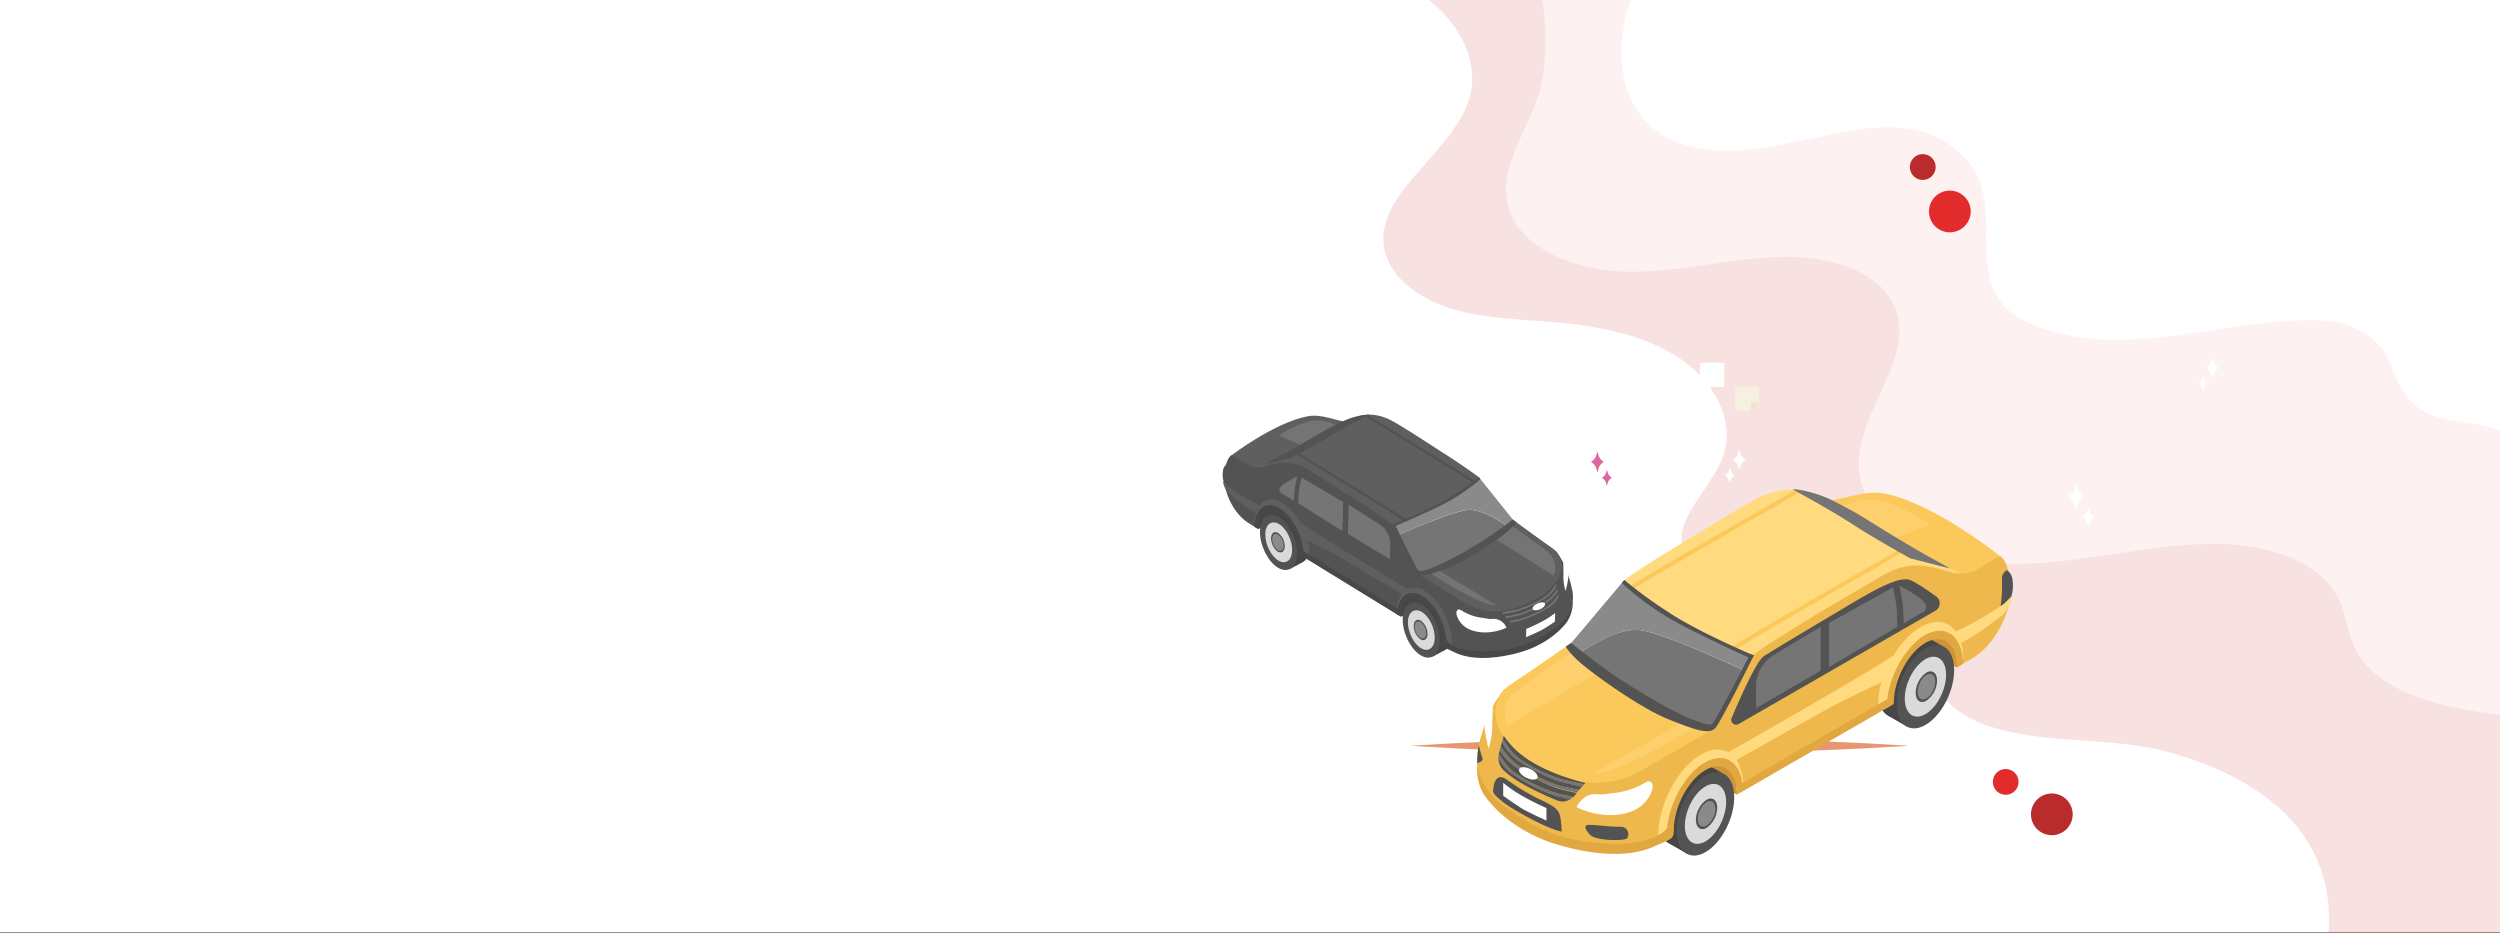 <svg id="Group_1" data-name="Group 1" xmlns="http://www.w3.org/2000/svg" width="1920" height="716.363" viewBox="0 0 1920 716.363">
  <rect x="0" y="0" width="1920" height="716.363" fill="#333333" stroke="none"/>
  <rect id="Rectangle_1" data-name="Rectangle 1" width="1920" height="716" fill="#fff"/>
  <g id="Layer_2" data-name="Layer 2" transform="translate(938.995)">
    <g id="OBJECTS" transform="translate(0.005)" opacity="0.83">
      <path id="Path_3084" data-name="Path 3084" d="M902.743,330.854V716.363H771.123c1.966-25.879-3.421-51.512-18.826-74.085-22.565-32.793-62.216-53.179-103.924-64.63-45.517-12.516-96.709-5.329-140.131-20.66-18.89-6.668-35.783-19.321-41.392-35.99-5.157-15.44-.193-31.809,1.741-47.8s-.612-34.433-15.828-43.97c-15.7-9.865-37.619-6.012-56.51-1.722-31.043,7.05-97.031,34.761-118.275-.711-14.6-24.376,17.694-49.189,27.721-75.26,10.638-27.683-6.448-59-33.686-76.818s-62.253-24.588-96.42-27.317c-25.789-2.214-52.383-2.733-76.911-9.947s-47.613-23.256-52.448-44.9c-9.961-43.7,53.189-74.577,65.214-117.891C118.924,47.686,104.32,19.129,80.079,0H235.264c-16.859,46.183-7.092,107.67,58.928,114.967,67.7,8.2,145.063-46.457,196.643,5.465,38.683,38.258-9.673,101.112,51.578,128.439,74.143,30.06,148.285-5.465,222.429-2.733h.484c24.866.214,46.638,14.2,53.609,34.433C837.626,333.969,871.056,317.71,902.743,330.854Z" transform="translate(78.257)" fill="#dc0000" opacity="0.07"/>
      <path id="Path_3085" data-name="Path 3085" d="M902.743,549.009V716.363H771.123c1.966-25.879-3.421-51.512-18.826-74.085-22.565-32.793-62.216-53.179-103.924-64.63-45.517-12.516-96.709-5.329-140.131-20.66-18.89-6.668-35.783-19.321-41.392-35.99-5.157-15.44-.193-31.809,1.741-47.8s-.612-34.433-15.828-43.97c-15.7-9.865-37.619-6.012-56.51-1.722-31.043,7.051-97.031,34.761-118.275-.71-14.6-24.376,17.694-49.19,27.721-75.26,10.638-27.683-6.448-59-33.686-76.818s-62.253-24.589-96.42-27.318c-25.789-2.214-52.383-2.733-76.911-9.947s-47.613-23.256-52.448-44.9c-9.961-43.7,53.189-74.577,65.214-117.891C118.924,47.686,104.32,19.129,80.079,0h87.292c4.255,27.327,2.16,56.623-2.9,72.582-9.284,29.186-31.913,57.8-23.145,87.147,9.673,32.793,55.027,49.189,95.031,49s79.075-11.478,119.08-11.45c31.5,0,66.531,9.7,80.139,33.777,23.274,41.155-30.434,86.683-24.918,132.074,5.287,43.724,63.473,69.111,115.147,69.931S627.9,418.495,679.57,417.676c38.683-.6,82.847,10.6,98.578,40.636,6.8,13.035,7.314,27.929,14.022,40.991,12.539,24.349,44.034,37.548,74.466,43.724C878.469,545.512,890.622,547.233,902.743,549.009Z" transform="translate(78.257)" fill="#ac0000" opacity="0.08"/>
      <path id="Path_3086" data-name="Path 3086" d="M435.415,213.385s-85.644,5.985-191.292,5.985S52.83,213.385,52.83,213.385s85.644-5.985,191.292-5.985S435.415,213.385,435.415,213.385Z" transform="translate(91.529 359.372)" fill="#e18256"/>
      <path id="Path_3087" data-name="Path 3087" d="M162.625,108.56v12.379l-6.4,6.285H143.96V108.56Z" transform="translate(249.434 188.107)" fill="#f4eed8"/>
      <path id="Path_3088" data-name="Path 3088" d="M154.845,113.09l-6.4,6.285V113.09Z" transform="translate(257.214 195.957)" fill="#ebe0be"/>
      <rect id="Rectangle_134" data-name="Rectangle 134" width="18.665" height="18.665" transform="translate(366.613 278.577)" fill="#fff"/>
      <path id="Path_3089" data-name="Path 3089" d="M230.538,69.584A16.014,16.014,0,1,1,214.524,53.57,16.014,16.014,0,0,1,230.538,69.584Z" transform="translate(343.956 92.823)" fill="#dc0000"/>
      <path id="Path_3090" data-name="Path 3090" d="M259.2,239.014a16.014,16.014,0,1,1-4.719-11.353A16.014,16.014,0,0,1,259.2,239.014Z" transform="translate(393.616 386.403)" fill="#ac0000"/>
      <path id="Path_3091" data-name="Path 3091" d="M212.925,53.185a9.893,9.893,0,1,1-9.865-9.865,9.893,9.893,0,0,1,9.865,9.865Z" transform="translate(334.651 75.063)" fill="#ac0000"/>
      <path id="Path_3092" data-name="Path 3092" d="M236.19,226a9.865,9.865,0,1,1-9.865-9.865A9.865,9.865,0,0,1,236.19,226Z" transform="translate(375.059 374.499)" fill="#dc0000"/>
      <path id="Path_3093" data-name="Path 3093" d="M147.613,139.707l.765,2.733.765-2.733a8.772,8.772,0,0,1,4.236-5.329h0a8.718,8.718,0,0,1-4.236-5.465l-.765-2.733-.765,2.733a8.854,8.854,0,0,1-4.263,5.465h0a8.909,8.909,0,0,1,4.263,5.329Z" transform="translate(248.377 218.638)" fill="#fff"/>
      <path id="Path_3094" data-name="Path 3094" d="M144.389,141.68l.6,2.077.6-2.077a6.86,6.86,0,0,1,3.279-4.126h0a6.722,6.722,0,0,1-3.279-4.1l-.6-2.1-.6,2.1a6.722,6.722,0,0,1-3.279,4.1h0A6.859,6.859,0,0,1,144.389,141.68Z" transform="translate(244.496 227.597)" fill="#fff"/>
      <path id="Path_3095" data-name="Path 3095" d="M280.576,113.987l.765,2.733.765-2.733a8.854,8.854,0,0,1,4.263-5.465h0a8.909,8.909,0,0,1-4.263-5.329l-.765-2.733-.765,2.733a8.772,8.772,0,0,1-4.236,5.329h0a8.717,8.717,0,0,1,4.236,5.465Z" transform="translate(478.816 174.072)" fill="#fff"/>
      <path id="Path_3096" data-name="Path 3096" d="M277.379,115.96l.6,2.077.574-2.077a6.886,6.886,0,0,1,3.279-4.126h0a6.8,6.8,0,0,1-3.279-4.126l-.574-2.077-.6,2.077a6.805,6.805,0,0,1-3.279,4.126h0a6.887,6.887,0,0,1,3.279,4.126Z" transform="translate(474.934 183.03)" fill="#fff"/>
      <path id="Path_3097" data-name="Path 3097" d="M244.993,152.969l-.984,3.471-.984-3.471a11.259,11.259,0,0,0-5.465-6.859h0a11.314,11.314,0,0,0,5.466-6.859l.984-3.471.984,3.471a11.5,11.5,0,0,0,5.465,6.859h0a11.45,11.45,0,0,0-5.465,6.859Z" transform="translate(411.62 235.273)" fill="#fff"/>
      <path id="Path_3098" data-name="Path 3098" d="M247.276,155.648l-.765,2.733-.765-2.733a8.8,8.8,0,0,0-4.236-5.3h0a8.663,8.663,0,0,0,4.236-5.274l.765-2.733.765,2.733a8.717,8.717,0,0,0,4.208,5.274h0a8.854,8.854,0,0,0-4.208,5.3Z" transform="translate(418.464 246.64)" fill="#fff"/>
      <path id="Path_3099" data-name="Path 3099" d="M109.256,140.377l-.738,2.733-.765-2.733a8.854,8.854,0,0,0-4.263-5.465h0a8.909,8.909,0,0,0,4.263-5.329l.765-2.733.738,2.733a8.909,8.909,0,0,0,4.263,5.329h0a8.854,8.854,0,0,0-4.263,5.465Z" transform="translate(179.31 219.799)" fill="#d5498f"/>
      <path id="Path_3100" data-name="Path 3100" d="M111.042,142.384l-.6,2.077-.574-2.077a6.914,6.914,0,0,0-3.307-4.126h0a6.832,6.832,0,0,0,3.307-4.126L110.5,132l.6,2.077a6.7,6.7,0,0,0,3.279,4.126h0A6.777,6.777,0,0,0,111.042,142.384Z" transform="translate(184.629 228.723)" fill="#d5498f"/>
      <path id="Path_3101" data-name="Path 3101" d="M54.541,187.3l27.327-14.975a13.5,13.5,0,0,0-15.987-6.4A76.928,76.928,0,0,0,47.6,172.709Z" transform="translate(82.466 286.393)" fill="#212121"/>
      <ellipse id="Ellipse_62" data-name="Ellipse 62" cx="12.625" cy="22.327" rx="12.625" ry="22.327" transform="translate(142.213 462.49) rotate(-21.535)" fill="#212121"/>
      <path id="Path_3102" data-name="Path 3102" d="M79.018,209.035l-9.565,5.192L52.92,172.8l9.947-5.329Z" transform="translate(91.685 290.184)" fill="#212121"/>
      <path id="Path_3103" data-name="Path 3103" d="M50.606,181.753c-.273,10.712,5.9,23.31,13.664,28.147s14.538,0,14.811-10.6-5.875-23.31-13.664-28.147S50.879,171.068,50.606,181.753Z" transform="translate(87.659 293.281)" fill="#303030"/>
      <path id="Path_3104" data-name="Path 3104" d="M52.074,180.329c-.191,7.679,4.263,16.724,9.92,20.222s10.466,0,10.658-7.624-4.236-16.752-9.838-20.086S52.292,172.623,52.074,180.329Z" transform="translate(90.208 297.192)" fill="#d3d3d3"/>
      <path id="Path_3105" data-name="Path 3105" d="M53.721,178.778a12.762,12.762,0,0,0,5.056,10.33c2.924,1.776,5.465,0,5.465-3.908a12.9,12.9,0,0,0-5.083-10.33C56.262,173.094,53.83,174.843,53.721,178.778Z" transform="translate(93.07 301.803)" fill="#303030"/>
      <path id="Path_3106" data-name="Path 3106" d="M54,178.461a10.712,10.712,0,0,0,4.236,8.636c2.4,1.476,4.427,0,4.509-3.252a10.576,10.576,0,0,0-4.208-8.608C56.241,173.761,54.192,175.209,54,178.461Z" transform="translate(93.556 302.64)" fill="#727272"/>
      <path id="Path_3107" data-name="Path 3107" d="M14.332,162.657l27.327-14.975a13.5,13.5,0,0,0-15.987-6.367A76.926,76.926,0,0,0,7.5,147.982Z" transform="translate(12.983 243.73)" fill="#212121"/>
      <path id="Path_3108" data-name="Path 3108" d="M3.336,147.359s32.793-25.114,58.481-30.06c10.685-2.1,21.862,3.471,30.771,4.454l9.264,9.209L32.194,171.27,4.648,155.557C2.133,153.972.685,148.67,3.336,147.359Z" transform="translate(3.32 202.433)" fill="#3f3f3f"/>
      <path id="Path_3109" data-name="Path 3109" d="M135.8,157.168c-3.115,3.607-9.346,9.045-21.589,17.162-29.57,19.57-50.12,17.49-50.12,17.49L48.76,163.1c17.025-7.324,42.658-17.818,53.48-19.566S127.108,150.664,135.8,157.168Z" transform="translate(84.476 248.317)" fill="#595959"/>
      <path id="Path_3110" data-name="Path 3110" d="M114.92,134.09l26.07,32.547s1.858,1.366-2.541,6.449c-8.69-6.559-22.736-15.385-33.558-13.664s-36.428,12.325-53.48,19.648L47.23,171.2Z" transform="translate(81.825 232.344)" fill="#727272"/>
      <path id="Path_3111" data-name="Path 3111" d="M167.613,164.527s-3.061,4.208-20.96,15.959c-16.7,10.931-46.73,21.152-46.73,21.152a404.457,404.457,0,0,0-37.411-26.426c-16.615-9.811-45.692-22.9-45.692-22.9l49.955-30.06s13.39-12.625,35.252-.383c8.2,4.591,23.064,14.265,43.888,27.71C153.676,154.607,161.464,160.072,167.613,164.527Z" transform="translate(29.132 201.908)" fill="#3f3f3f"/>
      <path id="Path_3112" data-name="Path 3112" d="M125.289,167.661s-14.484-9.373-35.17-21.862-47.6-29.049-47.6-29.049L40,117.433s11.177,7.132,21.671,13.308c8.39,5,62.58,38.614,62.58,38.614Z" transform="translate(69.297 202.299)" fill="#303030"/>
      <path id="Path_3113" data-name="Path 3113" d="M105.944,178.3s-14.484-9.4-35.17-21.862-47.6-29.076-47.6-29.076L20.6,128.1s11.177,7.132,21.671,13.308c8.526,5.028,62.635,38.668,62.635,38.668Z" transform="translate(35.682 220.683)" fill="#303030"/>
      <path id="Path_3114" data-name="Path 3114" d="M37.606,128.39l-14.238,2.077L8.83,137.955s28.038-2.9,30.907-3.99S37.606,128.39,37.606,128.39Z" transform="translate(15.288 222.468)" fill="#3f3f3f"/>
      <ellipse id="Ellipse_63" data-name="Ellipse 63" cx="12.625" cy="22.327" rx="12.625" ry="22.327" transform="translate(32.604 395.192) rotate(-21.535)" fill="#212121"/>
      <path id="Path_3115" data-name="Path 3115" d="M38.9,184.415l-9.54,5.165L12.8,148.152l9.947-5.3Z" transform="translate(22.167 247.523)" fill="#212121"/>
      <path id="Path_3116" data-name="Path 3116" d="M10.5,157.136c-.3,10.685,5.9,23.31,13.664,28.147s14.538,0,14.812-10.6-5.9-23.31-13.8-28.147S10.77,146.424,10.5,157.136Z" transform="translate(18.157 250.618)" fill="#303030"/>
      <path id="Path_3117" data-name="Path 3117" d="M12,155.812c-.191,7.706,4.236,16.752,9.92,20.222s10.439,0,10.658-7.6-4.236-16.752-9.92-20.25S12,148.133,12,155.812Z" transform="translate(20.777 254.401)" fill="#d3d3d3"/>
      <path id="Path_3118" data-name="Path 3118" d="M13.61,154.145a12.844,12.844,0,0,0,5.056,10.3c2.9,1.776,5.329,0,5.465-3.908a12.762,12.762,0,0,0-5.056-10.33C16.124,148.488,13.692,150.237,13.61,154.145Z" transform="translate(23.57 259.129)" fill="#303030"/>
      <path id="Path_3119" data-name="Path 3119" d="M13.93,153.858a10.658,10.658,0,0,0,4.208,8.608c2.432,1.476,4.454,0,4.536-3.252a10.74,10.74,0,0,0-4.208-8.608C16.035,149.13,14.122,150.579,13.93,153.858Z" transform="translate(24.124 259.962)" fill="#727272"/>
      <path id="Path_3120" data-name="Path 3120" d="M5.847,128c6.313,1.312,11.778,10.74,23.283,8.936,3.2-.519,13.09-3.962,21.1-3.17,8.526.847,13.172,4.154,20.714,8.909,6.012,3.771,27.328,16.615,43.724,27.765,9.127,6.231,15.467,9.947,17.763,14.019,1.612,2.733,7.16,16.806,12.625,27.765a29.511,29.511,0,0,0,4.1,5.957L255.05,201.566a50.448,50.448,0,0,1,9.209,17.49c1.312,4.236,5.466,14.921,3.115,24.431a38.1,38.1,0,0,1-19.84,23.666c-39.078,21.261-60.694,15.549-76.517,6.2.328-14.183-7.87-30.853-18.227-37.275s-19.129-.191-19.676,13.91l-73.541-45.17c-.383-3.744-2.05-15.877-4.017-19.457-3.962-7.214-14.128-17.326-18.8-16.97C21.89,169.457,27.6,185.2,25.056,183.64l-5.465-3.416C8.142,173.2,2.567,159.727.873,151.283-.165,146.583.6,131.115,5.847,128Z" transform="translate(0.809 221.792)" fill="#303030"/>
      <path id="Path_3121" data-name="Path 3121" d="M8.88,158.717c.492-15.741,10.275-22.682,21.862-15.549A40.636,40.636,0,0,1,44.05,157.979l6.149,4.072c10.931,7.515,58.617,36.428,76.189,47.058,3.8-1.968,8.635-1.612,13.828,1.585,11.7,7.16,20.824,25.742,20.468,41.565l-1.64-.984-2.323-1.421c0-.164-2.377-1.148-2.377-1.284.328-13.117-6.477-27.655-16.151-33.585a15.331,15.331,0,0,0-5.739-2.214l.465.3-6.285,1.148c-2.979,2.268-4.728,7.023-4.919,13.664v.41l-3.416-2.132a23.939,23.939,0,0,1,3.8-13.281L74.931,184.842c-6.5-3.853-25.278-13.117-25.278-13.117a43.15,43.15,0,0,1,1.612,13.008l-1.612-.984-2.35-1.421c0-.164-2.377-1.148-2.377-1.284a42.521,42.521,0,0,0-2.733-15.659l-.738-.465-5.793-8.963L27.709,148c-1.284-.874,1.2.465,5.793,3.252a26.7,26.7,0,0,0-4.728-3.689c-9.674-5.9-17.107-.355-17.462,12.735,0,0,1.011.492,1.011.628Z" transform="translate(15.374 243.216)" fill="#3f3f3f"/>
      <path id="Path_3122" data-name="Path 3122" d="M68.79,169.154c10.357,6.422,18.555,23.092,18.337,37.275l-1.448-.9-2.1-1.284v-.41c.3-11.723-6.477-25.551-15.139-30.88s-15.959,0-16.4,11.641v.383l-3.088-1.913C49.551,168.962,58.323,162.732,68.79,169.154Z" transform="translate(84.806 288.719)" fill="#232323"/>
      <path id="Path_3123" data-name="Path 3123" d="M62.065,123.2a30.334,30.334,0,0,0-21.452-4.673c-11.642,2.35-24.813,11.2-24.813,11.2l19.949,8.663Z" transform="translate(27.365 204.734)" fill="#727272" opacity="0.5"/>
      <path id="Path_3124" data-name="Path 3124" d="M28.548,144.514c10.494,6.422,18.665,23.092,18.337,37.275l-1.448-.875L43.36,179.63a2.076,2.076,0,0,1,0-.41c.3-11.751-6.477-25.579-15.167-30.88s-15.932,0-16.4,11.641a1.557,1.557,0,0,1,0,.355L8.9,158.4C9.337,144.35,18.109,138.119,28.548,144.514Z" transform="translate(15.409 246.051)" fill="#232323"/>
      <path id="Path_3125" data-name="Path 3125" d="M128.567,146s12.981,9.674,30.962,22.463c8.854,6.285,11.587,23.447-10.029,36.755-25.141,15.6-44.052,13.363-59.574,3.635C73.256,198.523,54.4,186.991,54.4,186.991s13.035.273,39.461-14.429A147.3,147.3,0,0,0,128.567,146Z" transform="translate(94.249 252.982)" fill="#3f3f3f"/>
      <path id="Path_3126" data-name="Path 3126" d="M109.53,187.573,64,160l-6.012,2.241S96.276,187.874,109.53,187.573Z" transform="translate(100.47 277.24)" fill="#727272" opacity="0.5"/>
      <path id="Path_3127" data-name="Path 3127" d="M89.532,147.39s21.561,14.648,29.842,21.862a15.358,15.358,0,0,1,3.689,17.353L75.65,156.791Z" transform="translate(131.07 255.39)" fill="#727272" opacity="0.5"/>
      <path id="Path_3128" data-name="Path 3128" d="M113.639,208.082a2.459,2.459,0,0,0,3.58-3.006c-4.1-10.357-11.887-29.213-15.385-31.618-4.536-3.115-20.359-13.145-39.68-25.333-14.292-8.991-26.972-16.834-33.094-15.3a77.255,77.255,0,0,0-13.664,8.2,4.29,4.29,0,0,0,.164,7.215Z" transform="translate(23.396 229.814)" fill="#303030"/>
      <path id="Path_3129" data-name="Path 3129" d="M92.393,116.52s-19.976,10.22-29.022,15.823c-13.418,8.2-31.4,17.544-31.4,17.544L11.75,154.505c5.466-3.17,0,0,10.74-5.657,15.3-8.062,32.028-18.063,34.733-19.648,3.744-2.159,10.931-5.711,14.839-7.57a52.634,52.634,0,0,1,20.332-5.11Z" transform="translate(20.347 201.9)" fill="#303030"/>
      <path id="Path_3130" data-name="Path 3130" d="M104.124,185.266a10.63,10.63,0,0,0-10.275-6.777c-3.416.3-3.853-.273-9.4-.956a38.668,38.668,0,0,1-14.73-5.465c-3.853-2.432-4.29,1.558-3.908,3.061a17.517,17.517,0,0,0,11.478,12.024C90.87,191.961,104.124,185.266,104.124,185.266Z" transform="translate(113.828 296.818)" fill="#fff"/>
      <path id="Path_3131" data-name="Path 3131" d="M88.86,185.166c-3.689.683-7.488,1.476-10,1.968l-.629-.765s17.6-3.443,30.06-11.5A43.178,43.178,0,0,0,120.26,163.55l.383,1.585a50.284,50.284,0,0,1-4.782,6.4C110.859,177.569,94.954,184.073,88.86,185.166Z" transform="translate(135.541 283.391)" fill="#303030"/>
      <path id="Path_3132" data-name="Path 3132" d="M88.842,186.5c-2.951.547-6.094,1.175-8.553,1.667L78.84,186.45c2.733-.492,6.422-1.2,9.947-2.022A88.594,88.594,0,0,0,111.8,173.77a24.6,24.6,0,0,0,8.2-9.1l.6,2.432a41.564,41.564,0,0,1-4.564,5.629C110.458,178.552,94.936,185.384,88.842,186.5Z" transform="translate(136.598 285.332)" fill="#303030"/>
      <path id="Path_3133" data-name="Path 3133" d="M110.444,175.714a23.966,23.966,0,0,0,7.515-8.034,8.526,8.526,0,0,1-2.951,6.34,53.917,53.917,0,0,1-10.439,7,153.219,153.219,0,0,1-17.189,7.57,7.1,7.1,0,0,1-6.449-.874c2.05-.41,4.318-.875,6.5-1.394a87.7,87.7,0,0,0,23.01-10.6Z" transform="translate(140.219 290.548)" fill="#303030"/>
      <path id="Path_3134" data-name="Path 3134" d="M111.137,174.428a29.652,29.652,0,0,0,8.2-8.2l.41,1.776v.246a56.224,56.224,0,0,1-4.236,5.684C110.427,180,94.522,186.48,88.428,187.6c-2.3.41-4.728.9-6.887,1.312h0l-1.722-2.1c2.487-.465,5.466-1.066,8.472-1.749a87.693,87.693,0,0,0,22.846-10.63Z" transform="translate(138.296 288.035)" fill="#303030"/>
      <path id="Path_3135" data-name="Path 3135" d="M114.4,172.6a56.218,56.218,0,0,0,4.236-5.6,9.154,9.154,0,0,1,.191,1.94,23.966,23.966,0,0,1-7.515,8.034A87.7,87.7,0,0,1,88.3,187.523c-2.186.519-4.454.984-6.5,1.394a7.379,7.379,0,0,1-1.366-1.257c2.159-.41,4.591-.9,6.886-1.312C93.411,185.145,109.315,178.669,114.4,172.6Z" transform="translate(139.353 289.369)" fill="#595959"/>
      <path id="Path_3136" data-name="Path 3136" d="M87.993,184.893c6.094-1.12,21.616-7.952,27.082-13.664a41.563,41.563,0,0,0,4.564-5.629l.437,1.722a29.649,29.649,0,0,1-8.2,8.2,87.7,87.7,0,0,1-23.01,10.548c-2.924.683-5.985,1.285-8.471,1.749L79.33,186.56C81.9,186.068,85.041,185.44,87.993,184.893Z" transform="translate(137.447 286.943)" fill="#595959"/>
      <path id="Path_3137" data-name="Path 3137" d="M112.455,174.792a88.6,88.6,0,0,1-23.01,10.548c-3.525.82-7.214,1.53-9.947,2.022l-1.038-1.257c2.514-.492,6.313-1.284,10-1.968,6.094-1.093,21.862-7.6,27.082-13.664a50.281,50.281,0,0,0,4.618-6.4l.383,1.585a24.594,24.594,0,0,1-8.089,9.127Z" transform="translate(135.939 284.31)" fill="#595959"/>
      <path id="Path_3138" data-name="Path 3138" d="M95.71,158s.273,5.465.137,11.478a43.068,43.068,0,0,0,1.612,10.6,54.329,54.329,0,0,0,2.241-11.42A21.862,21.862,0,0,0,95.71,158Z" transform="translate(165.829 273.775)" fill="#fff"/>
      <path id="Path_3139" data-name="Path 3139" d="M117.625,178.763s.273-10.931-6.723-6.422a119.12,119.12,0,0,1-16.4,9.319c-5.138,2.268-8.854,3.908-10.357,6.5a30.606,30.606,0,0,0-1.749,9.729s4.837,0,21.507-8.963C116.4,182.343,117.625,178.763,117.625,178.763Z" transform="translate(142.766 296.735)" fill="#303030"/>
      <path id="Path_3140" data-name="Path 3140" d="M107.624,172.28l-.164,6.586s-5.165,3.58-9.264,5.957c-2.733,1.667-12.926,6.012-12.926,6.012l.164-6.34s7.242-3.033,12.926-6.121a66.593,66.593,0,0,0,9.264-6.094Z" transform="translate(147.739 298.518)" fill="#fff"/>
      <path id="Path_3141" data-name="Path 3141" d="M162.1,168.74A27.792,27.792,0,0,1,157.869,185c-4.919,6.75-17.216,18.719-38.614,24.239-23.994,6.176-39.106,3.607-47.8-.574s-9.729-3.935-9.838-8.2,3.771-.956,3.771-.956,3.689,6.613,22.135,8.2a102.124,102.124,0,0,0,32.984-3.443A94.99,94.99,0,0,0,148.441,190,30.552,30.552,0,0,0,162.1,168.74Z" transform="translate(106.758 292.384)" fill="#232323"/>
      <path id="Path_3142" data-name="Path 3142" d="M90.568,179.664a1.339,1.339,0,0,1,1.066,2.05,11.969,11.969,0,0,1-2.459,3.17c-3.115,2.733-17.025,2.541-18.555,1.038a3.744,3.744,0,0,1,3.361-5.766C79.09,180.62,86.141,179.472,90.568,179.664Z" transform="translate(121.317 311.275)" fill="#303030"/>
      <path id="Path_3143" data-name="Path 3143" d="M99.431,165.38s-1.175,4.728-1.913,6.559,2.569,2.733,2.569,2.733a48.152,48.152,0,0,0-.656-9.291Z" transform="translate(168.776 286.562)" fill="#303030"/>
      <path id="Path_3144" data-name="Path 3144" d="M87.147,174.337c.383,1.312,2.733,1.476,5.465.383s4.372-3.061,4.017-4.345-2.733-1.476-5.465-.383S86.819,173.053,87.147,174.337Z" transform="translate(150.918 293.318)" fill="#fff"/>
      <path id="Path_3145" data-name="Path 3145" d="M142.976,147.988s-1.776,3.771-11.177,10.74-28.776,19.867-41.62,24.6-21.042,7.706-24.13,3.8-18.419-37.2-18.419-37.2l1.858-.711s16.4,34.05,18.419,35.963,18.337-3.744,47.359-21.561c10.931-6.75,25.032-17.6,25.032-17.6Z" transform="translate(82.518 253.016)" fill="#303030"/>
      <path id="Path_3146" data-name="Path 3146" d="M114.227,134.09l1.257,1.53a146.615,146.615,0,0,1-23.174,16.4c-12.871,7.242-43.505,20.2-43.505,20.2l-1.175-1.73s28.475-11.15,43.724-20.769a229.542,229.542,0,0,0,22.873-15.631Z" transform="translate(82.518 232.344)" fill="#303030"/>
      <path id="Path_3147" data-name="Path 3147" d="M22.676,154.45,97.99,200.688l-.109,4.29-1.093-.683L21.61,158.167Z" transform="translate(37.432 267.623)" fill="#232323"/>
      <path id="Path_3148" data-name="Path 3148" d="M35.784,141.85l-.574,22.272L67.429,183.77s.3-8.417.3-11.833a18.009,18.009,0,0,0-8.5-15.139C50.623,151.169,35.784,141.85,35.784,141.85Z" transform="translate(60.998 245.791)" fill="#595959"/>
      <path id="Path_3149" data-name="Path 3149" d="M55.782,152.967l-.574,22.272L21.24,154.032s.191-8.444.711-10.931l1.858-8.881Z" transform="translate(36.791 232.57)" fill="#595959"/>
      <path id="Path_3150" data-name="Path 3150" d="M29.753,133.83s-1.448,6.258-1.858,8.5-.82,10.576-.82,10.576-7.706-4.946-9.483-5.93-3.17-3.635,1.694-7.078a112.039,112.039,0,0,1,10.466-6.067Z" transform="translate(27.622 231.894)" fill="#595959"/>
      <path id="Path_3151" data-name="Path 3151" d="M3.271,130.43l.437.3a4.509,4.509,0,0,1,1.94,3.99v5.056a72.278,72.278,0,0,0,.492,9.182l-4.782-3.307A19.266,19.266,0,0,1,.347,134.939a6.832,6.832,0,0,1,2.924-4.509Z" transform="translate(-0.005 226.003)" fill="#303030"/>
      <path id="Path_3152" data-name="Path 3152" d="M28.847,154.208A164.339,164.339,0,0,1,4.5,139.506,36.817,36.817,0,0,1,.372,135.27s-1.339,1.858,3.061,8.2c1.476,2.159,17.189,14.183,22.053,15.987C27.89,154.208,28.847,154.208,28.847,154.208Z" transform="translate(0.299 234.389)" fill="#3f3f3f"/>
      <path id="Path_3153" data-name="Path 3153" d="M170.308,244.811l-40.718-23.8s7.1-13.855,24.6-9.045A116.554,116.554,0,0,1,181.513,222.9Z" transform="translate(224.535 365.522)" fill="#c47f10"/>
      <ellipse id="Ellipse_64" data-name="Ellipse 64" cx="33.859" cy="19.157" rx="33.859" ry="19.157" transform="translate(325.614 640.432) rotate(-66.922)" fill="#212121"/>
      <path id="Path_3154" data-name="Path 3154" d="M125.42,276.551l14.292,8.253,26.726-62.17-14.866-8.444Z" transform="translate(217.309 371.138)" fill="#212121"/>
      <ellipse id="Ellipse_65" data-name="Ellipse 65" cx="33.859" cy="19.157" rx="33.859" ry="19.157" transform="translate(339.935 648.687) rotate(-66.922)" fill="#303030"/>
      <path id="Path_3155" data-name="Path 3155" d="M161.6,234.177c0,11.669-7.1,25.251-15.85,30.279s-15.85-.3-15.85-11.969,7.078-25.223,15.85-30.279S161.6,222.508,161.6,234.177Z" transform="translate(225.072 381.73)" fill="#d3d3d3"/>
      <path id="Path_3156" data-name="Path 3156" d="M149.4,231.481a19.375,19.375,0,0,1-8.2,15.467c-4.454,2.6-8.2-.164-8.2-6.121a19.4,19.4,0,0,1,8.2-15.467C145.653,222.818,149.4,225.578,149.4,231.481Z" transform="translate(230.443 388.853)" fill="#303030"/>
      <path id="Path_3157" data-name="Path 3157" d="M147,231.08a16.123,16.123,0,0,1-6.72,12.82c-3.717,2.159-6.75-.137-6.75-5.083a16.206,16.206,0,0,1,6.75-12.9C144,223.81,147,226.106,147,231.08Z" transform="translate(231.362 390.102)" fill="#727272"/>
      <path id="Path_3158" data-name="Path 3158" d="M232.118,209.061l-40.718-23.8s7.132-13.855,24.6-9.045a116.606,116.606,0,0,1,27.327,10.931Z" transform="translate(331.636 303.576)" fill="#c47f10"/>
      <path id="Path_3159" data-name="Path 3159" d="M312.961,187.443s-48.807-39.379-87.448-48.042c-16.1-3.58-33.422,4.4-46.839,5.465L164.19,159.023l103.844,63.755,42.6-22.764C314.6,197.773,316.923,189.766,312.961,187.443Z" transform="translate(284.488 239.959)" fill="#f9bd3a"/>
      <path id="Path_3160" data-name="Path 3160" d="M99.27,196.889c4.564,5.465,13.664,14.046,32.055,26.836,44.079,30.88,75.315,28.53,75.315,28.53L231.016,209.3c-25.524-11.778-63.974-28.721-80.316-31.809S112.688,187.243,99.27,196.889Z" transform="translate(171.998 306.729)" fill="#595959"/>
      <path id="Path_3161" data-name="Path 3161" d="M139.062,163,98.371,211.26s-2.733,2.022,3.607,9.92c13.418-9.647,35.061-22.491,51.43-19.4s54.655,20.031,80.316,31.809l6.668-11.751Z" transform="translate(169.426 282.438)" fill="#727272"/>
      <path id="Path_3162" data-name="Path 3162" d="M112.89,207.071s4.482,6.5,31.181,25.032c24.868,17.271,70.013,33.941,70.013,33.941s32.246-24.458,57.8-38.7,70.2-32.93,70.2-32.93l-74.577-47.741s-19.7-19.321-53.425-1.694c-12.68,6.613-35.526,20.742-67.663,40.308C134.424,192.451,122.4,200.4,112.89,207.071Z" transform="translate(195.598 238.367)" fill="#ffd364"/>
      <path id="Path_3163" data-name="Path 3163" d="M114,211.88s22.354-13.664,54.218-31.864,73.347-42.166,73.347-42.166l3.88,1.2s-17.244,10.384-33.394,19.321c-13.117,7.269-96.521,56.185-96.521,56.185Z" transform="translate(197.521 238.86)" fill="#f9bd3a"/>
      <path id="Path_3164" data-name="Path 3164" d="M143,228.74s22.354-13.664,54.218-31.864,73.347-42.166,73.347-42.166l3.853,1.2S257.2,166.3,241.051,175.233C227.907,182.5,144.5,231.418,144.5,231.418Z" transform="translate(247.771 268.074)" fill="#f9bd3a"/>
      <path id="Path_3165" data-name="Path 3165" d="M195.944,156.4l21.534,3.744,21.862,11.887s-42.44-5.465-46.73-7.242S195.944,156.4,195.944,156.4Z" transform="translate(331.464 271.002)" fill="#ffd364"/>
      <path id="Path_3166" data-name="Path 3166" d="M228.307,197.545c0,16.233-9.865,35.089-22.053,42.139s-22.053-.437-22.053-16.67,9.865-35.116,22.053-42.139S228.307,181.312,228.307,197.545Z" transform="translate(319.16 308.834)" fill="#212121"/>
      <path id="Path_3167" data-name="Path 3167" d="M187.23,240.829l14.292,8.253,26.726-62.17-14.866-8.472Z" transform="translate(324.41 309.192)" fill="#212121"/>
      <path id="Path_3168" data-name="Path 3168" d="M233.547,200.572c0,16.4-9.865,35.116-22.053,42.139s-22.053-.437-22.053-16.67,9.865-35.089,22.053-42.139S233.547,184.34,233.547,200.572Z" transform="translate(328.24 314.059)" fill="#303030"/>
      <ellipse id="Ellipse_66" data-name="Ellipse 66" cx="24.321" cy="13.773" rx="24.321" ry="13.773" transform="translate(517.519 544.344) rotate(-66.922)" fill="#d3d3d3"/>
      <path id="Path_3169" data-name="Path 3169" d="M211.167,195.763a19.4,19.4,0,0,1-8.2,15.467c-4.482,2.6-8.2-.164-8.2-6.121a19.4,19.4,0,0,1,8.2-15.467C207.532,187.073,211.167,189.806,211.167,195.763Z" transform="translate(337.475 326.93)" fill="#303030"/>
      <ellipse id="Ellipse_67" data-name="Ellipse 67" cx="10.357" cy="5.848" rx="10.357" ry="5.848" transform="translate(531.092 534.581) rotate(-66.922)" fill="#727272"/>
      <path id="Path_3170" data-name="Path 3170" d="M473.593,156.4c-9.619,1.776-18.309,15.823-35.526,12.625-4.837-.875-19.676-6.5-31.864-5.629-12.953.929-20.14,5.766-31.809,12.68-9.237,5.466-42.166,24.13-67.335,40.363-14.1,9.073-23.857,14.484-27.519,20.578-2.541,4.208-11.5,25.2-20.25,41.592a42.138,42.138,0,0,1-6.5,8.991L92.76,258.2A75.643,75.643,0,0,0,78,284.4c-2.186,6.395-8.827,22.436-5.684,36.947,2.733,13.172,12.188,26.918,29.131,36.7,58.426,33.777,91.41,25.988,115.732,12.407,0-21.534,13.145-46.457,29.268-55.775s29.186.492,29.3,21.862l113.327-65.586c.711-5.684,3.717-24.021,6.832-29.377,6.285-10.767,22.135-25.688,29.186-25,22.545,2.214,13.227,25.879,17.134,23.611l8.608-4.974c17.654-10.193,26.644-30.416,29.514-43.15C481.955,185.067,481.409,161.565,473.593,156.4Z" transform="translate(123.855 271.002)" fill="#eaaa28"/>
      <path id="Path_3171" data-name="Path 3171" d="M356.6,203.112c0-23.857-14.675-34.788-32.656-24.4a61.213,61.213,0,0,0-20.769,21.862c-3.006,1.858-6.149,3.826-9.4,5.93C276.75,217.435,203.4,259.41,176.267,274.823c-5.684-3.143-13.035-2.733-21.07,1.858-17.982,10.384-32.574,38.258-32.793,62.2l2.487-1.421,3.607-2.077c0-.246,3.662-1.612,3.662-1.858,0-19.867,10.931-41.647,25.825-50.255a22.626,22.626,0,0,1,8.8-3.143l-.738.437,9.51,1.968c4.4,3.607,6.887,10.931,6.887,20.988v.629l5.3-3.061a36.92,36.92,0,0,0-5.247-20.332l72.691-40.691c9.975-5.465,38.86-18.911,38.86-18.911-1.612,3.689-2.487,10.248-2.979,19.676l2.487-1.421,3.607-2.077c0-.246,3.662-1.612,3.662-1.858a64.9,64.9,0,0,1,4.755-23.638l1.175-.656,9.155-13.363,12.352-11.751c1.995-1.284-1.858.683-8.909,4.7a38.423,38.423,0,0,1,7.3-5.465c14.921-8.608,25.961.137,25.961,20,0,.191-1.53.683-1.53.875Z" transform="translate(212.076 302.856)" fill="#ffd364"/>
      <path id="Path_3172" data-name="Path 3172" d="M154.068,216.553c-16.123,9.319-29.213,34.241-29.268,55.775l2.214-1.284,3.225-1.858v-.629c0-17.818,10.931-38.5,24.185-46.211s24.185.465,24.185,18.282v.574l4.755-2.733C183.254,217.045,170.191,207.234,154.068,216.553Z" transform="translate(216.235 369.13)" fill="#db9519"/>
      <path id="Path_3173" data-name="Path 3173" d="M173,147.607s15.167-10.221,32.793-6.231,37.193,17.954,37.193,17.954l-30.607,12.352Z" transform="translate(299.753 243.368)" fill="#ffd364" opacity="0.5"/>
      <path id="Path_3174" data-name="Path 3174" d="M215.878,180.8c-16.123,9.319-29.213,34.269-29.268,55.775l2.241-1.257,3.225-1.886v-.6c0-17.818,10.931-38.532,24.185-46.238s24.212.465,24.212,18.282v.574l4.755-2.733C245.063,181.295,232,171.484,215.878,180.8Z" transform="translate(323.336 307.184)" fill="#db9519"/>
      <path id="Path_3175" data-name="Path 3175" d="M135,180.66s-20.058,14.183-47.823,32.793c-13.664,9.182-18.528,35.089,13.664,56.131,37.685,24.6,66.269,21.862,90.181,7.98,25.715-15.03,54.874-31.673,54.874-31.673s-19.785,0-59.273-23.447A223.812,223.812,0,0,1,135,180.66Z" transform="translate(132.8 313.039)" fill="#f9bd3a"/>
      <path id="Path_3176" data-name="Path 3176" d="M104.1,242.717l70.15-40.008,9.045,3.662S124.268,243.7,104.1,242.717Z" transform="translate(180.367 351.246)" fill="#ffd364" opacity="0.5"/>
      <path id="Path_3177" data-name="Path 3177" d="M133.462,182.78s-33.312,21.343-46.129,32.028-6.422,26.1-6.422,26.1l73.238-43.314Z" transform="translate(137.423 316.712)" fill="#ffd364" opacity="0.5"/>
      <path id="Path_3178" data-name="Path 3178" d="M148.568,273.948a3.744,3.744,0,0,1-5.329-4.7c6.613-15.577,19.129-43.724,24.6-47.331,7.023-4.536,31.427-19.129,61.214-36.837,22-13.09,41.538-24.6,50.774-21.862,3.58.984,13.363,7.652,20.5,12.735a6.5,6.5,0,0,1-.547,10.931Z" transform="translate(247.668 282.112)" fill="#303030"/>
      <path id="Path_3179" data-name="Path 3179" d="M160.21,137.549s29.9,16.4,43.369,25.169c20.058,13.172,46.921,27.847,46.921,27.847L281,198.38c-8.2-5.028,0,0-16.041-8.991-22.9-12.844-47.85-28.667-51.922-31.181-5.465-3.443-16.4-9.1-22.163-12.051C179.066,140.118,163.872,137.085,160.21,137.549Z" transform="translate(277.591 238.258)" fill="#595959"/>
      <path id="Path_3180" data-name="Path 3180" d="M99.44,239.329c3.2-6.094,8.827-10.685,15.686-9.893,5.165.6,5.875-.219,14.292-1.066a58.262,58.262,0,0,0,22.545-7.679c5.93-3.553,6.477,2.514,5.821,4.782a26.59,26.59,0,0,1-17.872,17.79C119.28,250.014,99.44,239.329,99.44,239.329Z" transform="translate(172.292 380.513)" fill="#fff"/>
      <path id="Path_3181" data-name="Path 3181" d="M126.037,240.82c5.466,1.175,11.314,2.514,15.085,3.361l.984-1.148S115.543,237.1,97.124,224.4a65.013,65.013,0,0,1-17.708-17.63l-.656,2.378a72.984,72.984,0,0,0,6.75,9.865C93.08,228.413,116.855,238.88,126.037,240.82Z" transform="translate(136.459 358.281)" fill="#303030"/>
      <path id="Path_3182" data-name="Path 3182" d="M125.4,242.763c4.427.929,9.182,2.022,12.9,2.733l2.241-2.541c-4.1-.875-9.674-2.1-14.975-3.471-10.193-2.733-24.868-10.412-34.487-16.916A37.492,37.492,0,0,1,79.161,208.44l-1.011,3.689a62.612,62.612,0,0,0,6.723,8.717C92.934,229.919,116.217,240.9,125.4,242.763Z" transform="translate(135.402 361.174)" fill="#303030"/>
      <path id="Path_3183" data-name="Path 3183" d="M88.454,225.506A36.373,36.373,0,0,1,77.523,212.99a12.708,12.708,0,0,0,4.044,9.647A81.981,81.981,0,0,0,97.09,233.568a233.464,233.464,0,0,0,25.824,12.243,10.931,10.931,0,0,0,9.811-1.12c-3.088-.683-6.5-1.476-9.811-2.35C112.721,239.744,97.964,231.983,88.454,225.506Z" transform="translate(134.307 369.058)" fill="#303030"/>
      <path id="Path_3184" data-name="Path 3184" d="M90.283,223.545A44.161,44.161,0,0,1,78.368,210.81l-.738,2.733v.355a87.019,87.019,0,0,0,6.2,8.8c7.46,9.373,31.317,19.867,40.5,21.862l10.439,2.3h0l2.733-3.115c-3.8-.793-8.39-1.858-12.789-3.006C114.549,237.81,99.9,230.049,90.283,223.545Z" transform="translate(134.501 365.281)" fill="#303030"/>
      <path id="Path_3185" data-name="Path 3185" d="M84.029,220.719a87.007,87.007,0,0,1-6.2-8.8,13.664,13.664,0,0,0-.355,2.924A36.374,36.374,0,0,0,88.4,227.36c9.619,6.477,24.267,14.238,34.46,16.888,3.307.875,6.723,1.667,9.811,2.35a10.384,10.384,0,0,0,2.159-1.8l-10.439-2.3C115.346,240.587,91.489,230.093,84.029,220.719Z" transform="translate(134.224 367.204)" fill="#595959"/>
      <path id="Path_3186" data-name="Path 3186" d="M125.832,240.389c-9.182-1.913-32.465-12.9-40.527-21.862a62.6,62.6,0,0,1-6.723-8.717l-.683,2.6a44.161,44.161,0,0,0,11.915,12.735c9.619,6.5,24.267,14.265,34.487,16.916,4.4,1.148,8.991,2.214,12.789,3.006l1.64-1.886C135.014,242.466,130.259,241.373,125.832,240.389Z" transform="translate(134.969 363.548)" fill="#595959"/>
      <path id="Path_3187" data-name="Path 3187" d="M90.435,224.18c9.619,6.5,24.294,14.238,34.487,16.916,5.3,1.366,10.931,2.6,14.975,3.471l1.64-1.858c-3.771-.847-9.51-2.186-15.085-3.361-9.182-1.94-33.039-12.407-40.527-21.862a73,73,0,0,1-6.75-9.865L78.52,210a37.493,37.493,0,0,0,11.915,14.18Z" transform="translate(136.043 359.754)" fill="#595959"/>
      <path id="Path_3188" data-name="Path 3188" d="M80.045,198.2s-.656,8.335-.656,17.408A67.061,67.061,0,0,1,76.656,231.6s-3.389-12.8-2.956-17.408A32.793,32.793,0,0,1,80.04,198.2Z" transform="translate(127.632 343.431)" fill="#fff"/>
      <path id="Path_3189" data-name="Path 3189" d="M76,229.709s0-16.7,10.439-9.483A178.8,178.8,0,0,0,110.87,235.01c7.734,3.635,13.309,6.285,15.5,10.3s2.3,14.839,2.3,14.839-7.324-.383-32.246-14.429C77.694,235.175,76,229.709,76,229.709Z" transform="translate(131.676 378.464)" fill="#303030"/>
      <path id="Path_3190" data-name="Path 3190" d="M78.85,220v9.975s7.679,5.466,13.828,9.428c4.017,2.6,19.375,9.592,19.375,9.592v-9.6s-10.931-4.892-19.375-9.783A103.833,103.833,0,0,1,78.85,220Z" transform="translate(136.615 381.205)" fill="#fff"/>
      <path id="Path_3191" data-name="Path 3191" d="M71.572,214.45s-1.421,14.4,5.766,24.841,25.333,29.049,57.606,38.258c36.1,10.33,59.137,7.023,72.5,1.011s14.893-5.465,15.221-11.86-5.465-1.995-5.465-1.995-5.875,9.92-33.913,11.642a155.273,155.273,0,0,1-49.9-6.5c-14.128-4.208-28.065-12.789-41.756-22.764C72.365,233.087,71.572,214.45,71.572,214.45Z" transform="translate(123.807 371.588)" fill="#db9519"/>
      <path id="Path_3192" data-name="Path 3192" d="M103.968,231.823a2.05,2.05,0,0,0-1.749,3.061,19.976,19.976,0,0,0,3.607,4.892c4.646,4.263,25.743,4.564,28.093,2.35a5.684,5.684,0,0,0-4.837-8.881C121.212,233.517,110.636,231.714,103.968,231.823Z" transform="translate(176.645 401.683)" fill="#303030"/>
      <path id="Path_3193" data-name="Path 3193" d="M72.8,209.37a91.772,91.772,0,0,0,2.733,10c1.148,2.787-3.99,3.88-3.99,3.88A72.553,72.553,0,0,1,72.8,209.37Z" transform="translate(123.948 362.786)" fill="#303030"/>
      <path id="Path_3194" data-name="Path 3194" d="M97.49,223.582c-.629,1.968-4.29,2.132-8.2.355s-6.531-4.782-5.9-6.75,4.29-2.132,8.2-.355S98.118,221.641,97.49,223.582Z" transform="translate(144.319 373.579)" fill="#fff"/>
      <path id="Path_3195" data-name="Path 3195" d="M96.44,183.557s2.541,5.793,16.4,16.724c13.5,10.548,42.877,31.263,62.143,38.969s31.618,12.516,36.455,6.7,29.4-55.666,29.4-55.666l-2.733-1.148s-26.152,50.993-29.35,53.808-27.628-6.422-71.051-34.6c-16.4-10.685-37.275-27.683-37.275-27.683Z" transform="translate(167.094 313.039)" fill="#303030"/>
      <path id="Path_3196" data-name="Path 3196" d="M114.12,163l-1.94,2.3a221.347,221.347,0,0,0,34.487,25.934c19.129,11.5,65.176,32.328,65.176,32.328l1.831-2.541s-42.713-18.036-65.586-33.258A347.851,347.851,0,0,1,114.12,163Z" transform="translate(194.367 282.438)" fill="#303030"/>
      <path id="Path_3197" data-name="Path 3197" d="M261.527,195.82,145.44,262.909v6.531l1.722-.984L262.976,201.5Z" transform="translate(251.999 339.307)" fill="#db9519"/>
      <path id="Path_3198" data-name="Path 3198" d="M199.492,176.17v33.667L149.92,238.559V220.577a30.2,30.2,0,0,1,3.061-11.669,29.241,29.241,0,0,1,10.33-10.931C176.619,189.752,199.492,176.17,199.492,176.17Z" transform="translate(259.761 305.259)" fill="#595959"/>
      <path id="Path_3199" data-name="Path 3199" d="M170.43,192.4v33.831l52.332-30.8s0-12.844-.656-16.724c-.6-3.389-2.432-13.664-2.432-13.664Z" transform="translate(295.3 285.99)" fill="#595959"/>
      <path id="Path_3200" data-name="Path 3200" d="M190.2,164.58s1.94,9.537,2.459,12.981.82,16.041.82,16.041,11.887-7.187,14.648-8.581,4.946-5.465-2.268-10.931A168.479,168.479,0,0,0,190.2,164.58Z" transform="translate(329.557 285.176)" fill="#595959"/>
      <path id="Path_3201" data-name="Path 3201" d="M223.522,160.22l-.683.437a6.886,6.886,0,0,0-3.115,5.766V174.1a110.1,110.1,0,0,1-1.093,13.882l7.16-4.482a29.186,29.186,0,0,0,1.94-16.205,10.248,10.248,0,0,0-4.209-7.075Z" transform="translate(378.819 277.621)" fill="#303030"/>
      <path id="Path_3202" data-name="Path 3202" d="M205.58,195.163a249.336,249.336,0,0,0,37.52-21.288,58.476,58.476,0,0,0,6.422-6.285s1.94,2.733-4.974,12.352c-2.323,3.2-26.617,20.824-34.077,23.365C207.028,195.218,205.58,195.163,205.58,195.163Z" transform="translate(356.206 290.392)" fill="#ffd364"/>
    </g>
  </g>
</svg>
